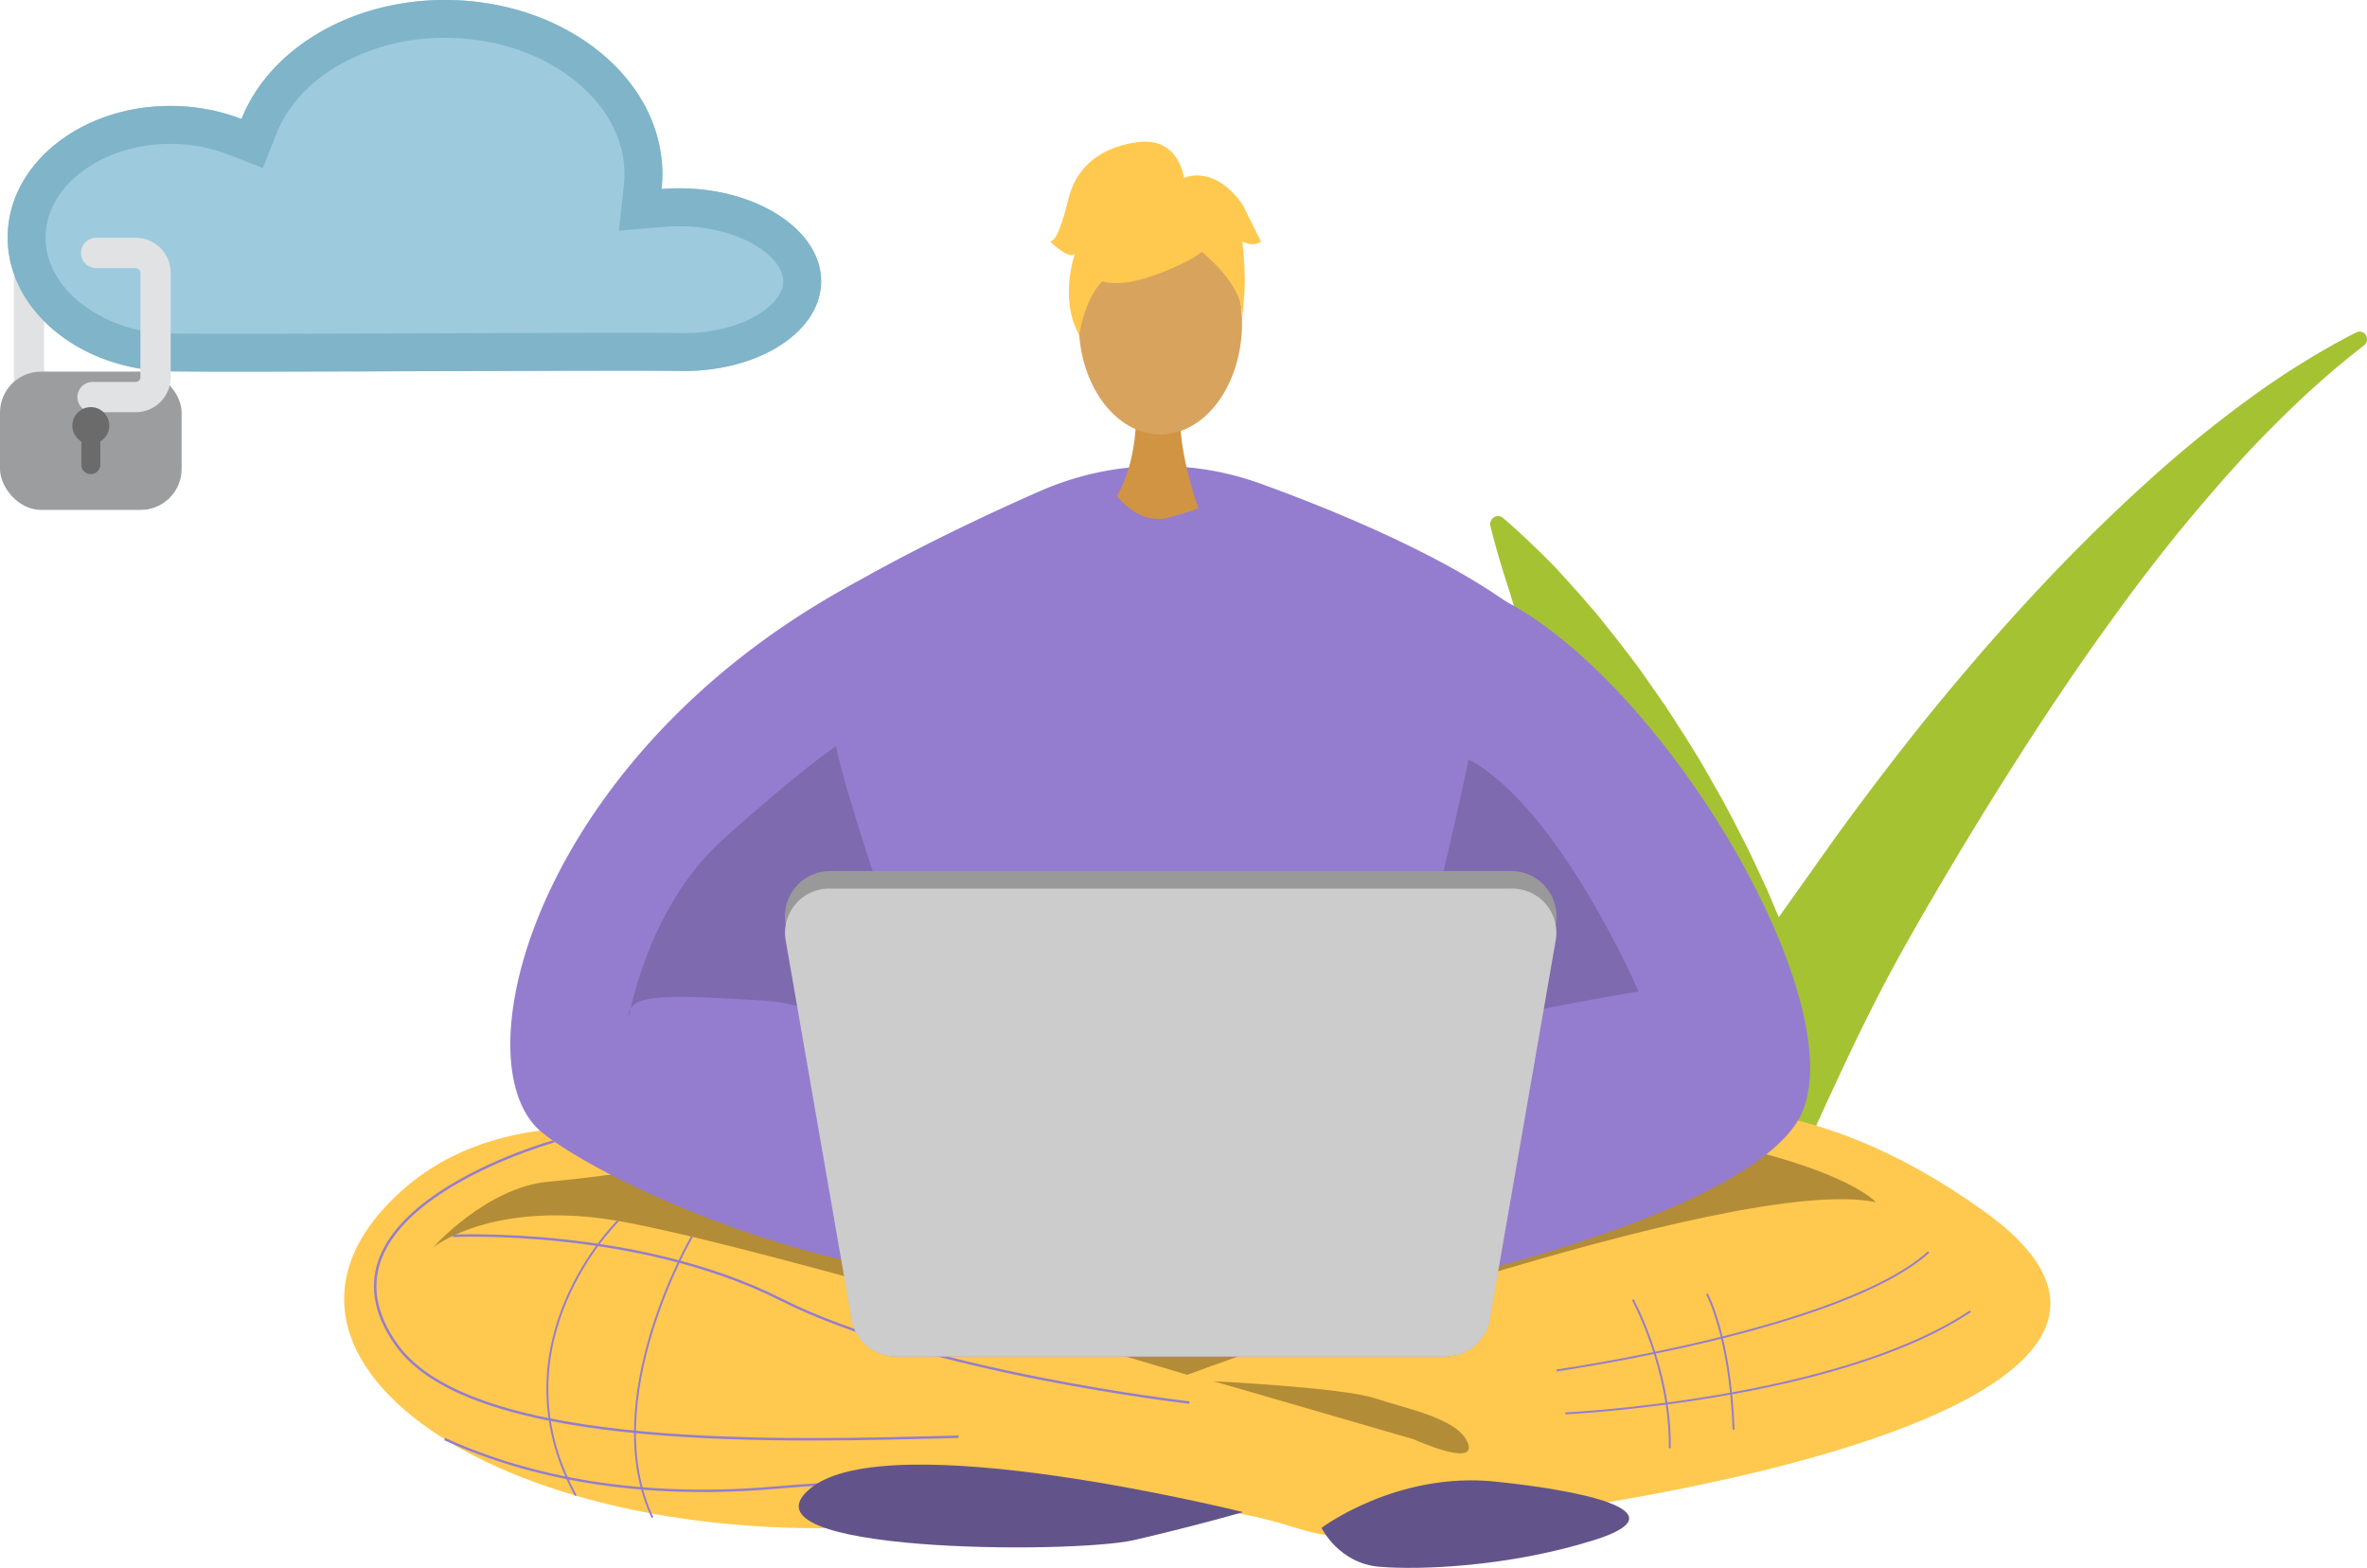 <svg xmlns="http://www.w3.org/2000/svg" width="465" height="307.99" viewBox="0 0 465 307.99"><defs><style>.a{fill:#a5c233;}.b{fill:#e1e2e4;}.c{fill:#9dcadd;}.d{fill:#7fb4c9;}.e{fill:#9c9d9f;}.f{fill:#6b6b6b;}.g{fill:#ffc84f;}.h{opacity:0.3;}.i{fill:#947dce;}.j{opacity:0.15;}.k{fill:#62548a;}.l,.m,.p{fill:none;stroke:#947dce;stroke-miterlimit:10;}.l{stroke-width:0.485px;}.m{stroke-width:0.473px;}.n{fill:#999;}.o{fill:#ccc;}.p{stroke-width:0.373px;}.q{fill:#d19442;}.r{fill:#d8a35d;}</style></defs><g transform="translate(-485.475 -430.101)"><g transform="translate(778.226 495.24)"><path class="a" d="M688.305,511.269c2.008,1.713,3.921,3.487,5.8,5.284,1.868,1.82,3.732,3.576,5.486,5.536,1.765,1.932,3.529,3.881,5.246,5.876.849,1,1.743,1.99,2.556,3l2.432,3.063c1.634,2.039,3.214,4.12,4.786,6.211,1.546,2.106,3.006,4.269,4.517,6.408s2.9,4.352,4.314,6.557q1.065,1.653,2.093,3.328c.69,1.115,1.394,2.223,2.034,3.367,1.318,2.265,2.607,4.551,3.9,6.841,1.265,2.3,2.461,4.644,3.665,6.986,1.225,2.329,2.338,4.719,3.459,7.107l1.654,3.6c.541,1.206,1.039,2.432,1.551,3.651s1.035,2.435,1.517,3.669l1.4,3.726c.928,2.483,1.783,5.014,2.591,7.558s1.558,5.122,2.252,7.75c.351,1.311.675,2.623.994,3.979.158.683.324,1.321.473,2.039l.476,2.245L724.7,615.6c.618-1.005,1.137-1.834,1.723-2.718l1.711-2.587c1.144-1.713,2.286-3.414,3.45-5.1l7.028-10.018,14.1-19.863q7.1-9.871,14.6-19.428c4.977-6.386,10.18-12.594,15.458-18.723,5.336-6.087,10.778-12.074,16.43-17.852s11.481-11.381,17.5-16.752a239.169,239.169,0,0,1,18.823-15.144c3.246-2.369,6.589-4.6,10-6.7s6.876-4.095,10.431-5.888a1.434,1.434,0,0,1,1.949.693,1.547,1.547,0,0,1-.441,1.869q-4.663,3.606-9.034,7.5c-2.92,2.6-5.742,5.3-8.507,8.063s-5.457,5.591-8.07,8.5-5.17,5.87-7.694,8.858c-5.03,5.992-9.837,12.182-14.469,18.508-2.3,3.176-4.6,6.351-6.848,9.568s-4.449,6.467-6.623,9.736c-4.377,6.518-8.568,13.17-12.729,19.835q-6.2,10.022-12.118,20.23c-1.967,3.4-3.915,6.819-5.806,10.266s-3.7,6.943-5.458,10.468c-1.773,3.51-3.466,7.064-5.133,10.614l-2.481,5.312-2.362,5.185-14.5,31.822-12.295-35.271-4.637-13.3c-.419-1.14-.808-2.293-1.2-3.445-.371-1.156-.829-2.294-1.2-3.456l-2.356-6.953-9.379-28.145c-.77-2.372-1.634-4.706-2.394-7.1L701,560.618l-1.222-3.559c-.786-2.389-1.625-4.758-2.376-7.183-.792-2.4-1.653-4.773-2.416-7.207-.8-2.414-1.551-4.874-2.36-7.266s-1.564-4.858-2.322-7.327c-.712-2.476-1.591-4.979-2.334-7.5-.763-2.528-1.491-5.078-2.122-7.693a1.593,1.593,0,0,1,1.114-1.922A1.5,1.5,0,0,1,688.305,511.269Z" transform="translate(-685.799 -474.674)"/></g><g transform="translate(485.475 430.101)"><g transform="translate(2.723 51.741)"><path class="b" d="M492.7,494.434a2.966,2.966,0,0,1-1.162-.237,6.87,6.87,0,0,1-4.2-6.329V468.481a2.975,2.975,0,1,1,5.951,0v19.387a.943.943,0,0,0,.573.852,2.976,2.976,0,0,1-1.165,5.714Z" transform="translate(-487.339 -465.506)"/></g><path class="c" d="M619.265,467.1a41.835,41.835,0,0,0-4.305.134c.085-.792.139-1.593.155-2.4.376-18.71-18.263-34.256-41.629-34.726-19.159-.384-35.544,9.486-41.034,23.366a38.617,38.617,0,0,0-13.185-2.556c-17.8-.358-32.466,11.019-32.754,25.411s13.907,26.349,31.708,26.707c12.033.241,89.953-.281,100.324-.072,15.136.3,27.566-7.479,27.766-17.383S634.4,467.407,619.265,467.1Z" transform="translate(-484.999 -430.101)"/><path class="d" d="M572.4,437.539c.308,0,.621,0,.932.009,9.617.193,18.533,3.317,25.1,8.8,6.093,5.083,9.375,11.6,9.239,18.343-.012.565-.05,1.156-.114,1.752L606.6,475.4l8.974-.744c.945-.079,1.906-.118,2.851-.118.229,0,.46,0,.691.007,5.8.117,11.355,1.7,15.226,4.346,1.382.944,4.595,3.475,4.532,6.55-.06,3-3.231,5.36-4.592,6.237-3.81,2.457-9.235,3.865-14.881,3.865-.234,0-.471,0-.707-.007-1.733-.034-5.312-.051-10.94-.051-9.188,0-22.353.044-36.292.091-14.284.047-29.054.1-39.6.1-6.936,0-11.349-.02-13.489-.064a28.772,28.772,0,0,1-18-6.342c-4.238-3.569-6.519-8.106-6.426-12.777.2-10,11.193-18.133,24.5-18.133.221,0,.444,0,.666.007a31.084,31.084,0,0,1,10.648,2.055l6.886,2.668,2.717-6.869c2.03-5.132,6.245-9.8,11.866-13.135a41.407,41.407,0,0,1,21.17-5.539Zm0-7.438c-18.693,0-34.566,9.759-39.953,23.378a38.619,38.619,0,0,0-13.185-2.556c-.272-.006-.547-.009-.816-.009-17.433,0-31.654,11.248-31.939,25.419-.289,14.393,13.907,26.349,31.708,26.707,2.356.047,7.235.064,13.638.064,20.639,0,57.105-.187,75.9-.187,5.165,0,8.992.015,10.791.051.285,0,.573.007.856.007,14.747,0,26.714-7.674,26.91-17.391.2-9.9-11.91-18.178-27.046-18.481-.281-.006-.561-.009-.84-.009-1.173,0-2.331.05-3.465.143.085-.792.139-1.593.155-2.4.376-18.71-18.263-34.256-41.629-34.726-.361-.007-.723-.012-1.081-.012Z" transform="translate(-484.999 -430.101)"/><rect class="e" width="35.681" height="27.158" rx="8.051" transform="translate(0 73.004)"/><ellipse class="c" cx="5.845" cy="6.516" rx="5.845" ry="6.516" transform="translate(12.656 43.021)"/><g transform="translate(15.155 46.713)"><path class="b" d="M507.353,496.328H498.82a2.975,2.975,0,0,1,0-5.949h8.533a.937.937,0,0,0,.924-.924V468.94a.936.936,0,0,0-.924-.924h-7.772a2.975,2.975,0,1,1,0-5.951h7.772a6.881,6.881,0,0,1,6.873,6.874v20.515A6.881,6.881,0,0,1,507.353,496.328Z" transform="translate(-495.846 -462.066)"/></g><path class="f" d="M502.455,488.459a3.627,3.627,0,1,0-5.495,3.105v4.6a1.868,1.868,0,0,0,3.735,0v-4.6A3.623,3.623,0,0,0,502.455,488.459Z" transform="translate(-480.988 -404.849)"/></g><g transform="translate(553.086 457.919)"><g transform="translate(0 63.721)"><path class="g" d="M694.291,627.66S587.305,553.351,542.05,596.2c-36.134,34.211,28.008,74.405,110.063,63.6,57.759-7.607,64.3,3.442,74.421,3.2,75.282-5.768,176.719-28.291,127.353-63.677-67.247-48.2-112.735,2.9-136.167,15.619Z" transform="translate(-531.74 -452.93)"/><path class="h" d="M827.1,595.773c-28.119-5.8-135.238,33.92-135.238,33.92s-93.284-28.119-115.6-30.8-32.582,5.8-32.582,5.8,10.529-11.865,22.763-12.943,29.9-4.017,29.9-4.017,178.534-8.479,202.189-3.125S827.1,595.773,827.1,595.773Z" transform="translate(-526.23 -451.167)"/><path class="i" d="M667.268,492.739a58.359,58.359,0,0,0-23.381,4.882c-20.278,8.866-58.045,27.5-58.656,36.6-.81,12.051,18.069,109.813,54.576,122.533a109.135,109.135,0,0,0,33.82,5.631A58.344,58.344,0,0,0,729.665,623.3c11.506-32.814,25.65-79.71,17.614-92.4-9.373-14.8-43.1-28.51-60.2-34.7a58.184,58.184,0,0,0-19.808-3.461Z" transform="translate(-507.07 -492.739)"/><path class="i" d="M622.124,509.89c-63,33.761-78.477,94.714-61.814,108.15,11.677,9.414,55.7,30.236,93.861,28.9a622.65,622.65,0,0,1,74,2.254s65.46-13.319,78.516-32.937S783.521,532.91,751.043,514.49,622.124,509.89,622.124,509.89Z" transform="translate(-521.434 -487.122)"/><path class="j" d="M688.7,532.183c17.852,9.521,33.41,45.6,33.41,45.6s-40.169,6.249-48.5,12.5,1.19-2.382,5.951-19.64S688.7,532.183,688.7,532.183Z" transform="translate(-467.804 -474.54)"/><path class="j" d="M610.713,530.4c4.166,19.043,24.1,72.21,24.1,72.21s-18.465-21.031-38.087-22.22-26.9-1.488-26.78,3.272c.025.941,3.272-21.126,18.449-34.813S610.713,530.4,610.713,530.4Z" transform="translate(-514.111 -475.361)"/><path class="k" d="M663.126,638.42s14.729-11.1,34.143-9.09,36.152,6.242,19.415,11.49-34.142,5.917-42.176,5.246S663.126,638.42,663.126,638.42Z" transform="translate(-471.119 -429.83)"/></g><path class="l" d="M571.035,583.514s-49.613,13.777-30.916,40c15.025,21.072,77.465,18.877,110.4,18.031" transform="translate(-529.816 -387.136)"/><path class="m" d="M546.36,596.244s36.209-1.755,64.481,12.533,80.194,20.217,80.194,20.217" transform="translate(-524.994 -381.294)"/><path class="n" d="M720.68,642.55h-107.8a8.894,8.894,0,0,1-8.77-7.422l-13-77.579a8.89,8.89,0,0,1,8.768-10.36h133.8a8.892,8.892,0,0,1,8.77,10.36l-13,77.579A8.891,8.891,0,0,1,720.68,642.55Z" transform="translate(-504.405 -403.896)"/><path class="o" d="M720.68,641.464h-107.8a8.8,8.8,0,0,1-8.77-7.155l-13-74.779a8.674,8.674,0,0,1,8.768-9.987h133.8a8.675,8.675,0,0,1,8.77,9.987l-13,74.779A8.8,8.8,0,0,1,720.68,641.464Z" transform="translate(-504.405 -402.81)"/><path class="m" d="M545.248,623.545c13.873,6.318,35.278,12.119,64.892,9.537,58.133-5.065,77.292,7.159,77.292,7.159" transform="translate(-525.507 -368.666)"/><path class="k" d="M680.155,636.3c-.645-.111-69.624-17.376-85.022-4.656s51.549,12.936,63.6,10.151S680.155,636.3,680.155,636.3Z" transform="translate(-503.546 -367.085)"/><path class="p" d="M694.712,621.658s56.227-7.979,73.1-23.257" transform="translate(-456.546 -380.267)"/><path class="p" d="M695.9,626.423s53.352-2.508,79.573-20.065" transform="translate(-455.998 -376.595)"/><path class="p" d="M704.972,604.8s7.488,13.68,7.26,29.184" transform="translate(-451.812 -377.315)"/><path class="p" d="M714.933,604.018s4.56,8.209,5.243,26.676" transform="translate(-447.216 -377.675)"/><g transform="translate(138.673)"><path class="q" d="M641.174,485.79s1.334,14.877-7.842,23.1,21.146,0,21.146,0-5.642-14.249-4.377-23.1S641.174,485.79,641.174,485.79Z" transform="translate(-624.337 -434.04)"/><ellipse class="r" cx="16.042" cy="21.887" rx="16.042" ry="21.887" transform="translate(5.635 13.744)"/><g transform="translate(5.445 6.103)"><path class="g" d="M652.237,470.279s-27.772,15.4-19.529-9.325C638.411,443.85,671.18,459.257,652.237,470.279Z" transform="translate(-629.977 -453.312)"/><path class="g" d="M648.591,464.023s15.54,9.22,14.041,18.469c0,0,3.426-27.614-12.024-28.309s-21.433.8-20.06,30C630.547,484.182,635.037,460.955,648.591,464.023Z" transform="translate(-630.357 -452.964)"/></g><path class="g" d="M653,456.64s-.78-8.6-9.31-7.386-12.185,6.092-13.4,10.966-2.436,8.53-3.655,8.53c0,0,3.655,3.655,4.874,2.436,0,0-3.162,8.764.856,15.957,0,0,1.581-11.083,7.674-12.3S653,456.64,653,456.64Z" transform="translate(-626.631 -449.136)"/><path class="g" d="M644.141,454.466s6.093-3.656,12.185,4.874l3.655,7.311s-1.219,1.217-3.655,0c0,0,1.109,8.584-.054,13.43l-3.6-14.649Z" transform="translate(-618.552 -447.036)"/></g><path class="i" d="M639.509,495.118s4.787,8.665,12.084,6.613,9.349-3.149,9.349-3.149,10.716,14.322,5.7,16.6-41.268,6.611-43.092-1.368,15.5-18.013,15.5-18.013" transform="translate(-489.442 -427.921)"/><path class="p" d="M572.93,594.217s-24.591,24.043-8.293,53.96" transform="translate(-519.136 -382.197)"/><path class="p" d="M582.008,596.341s-18.69,32.048-7.726,55.192" transform="translate(-513.702 -381.217)"/><path class="h" d="M648.629,615.77l39.285,11.392s12.486,5.663,10.659.789-11.847-6.7-18.257-8.831S648.629,615.77,648.629,615.77Z" transform="translate(-477.808 -372.253)"/></g></g></svg>
